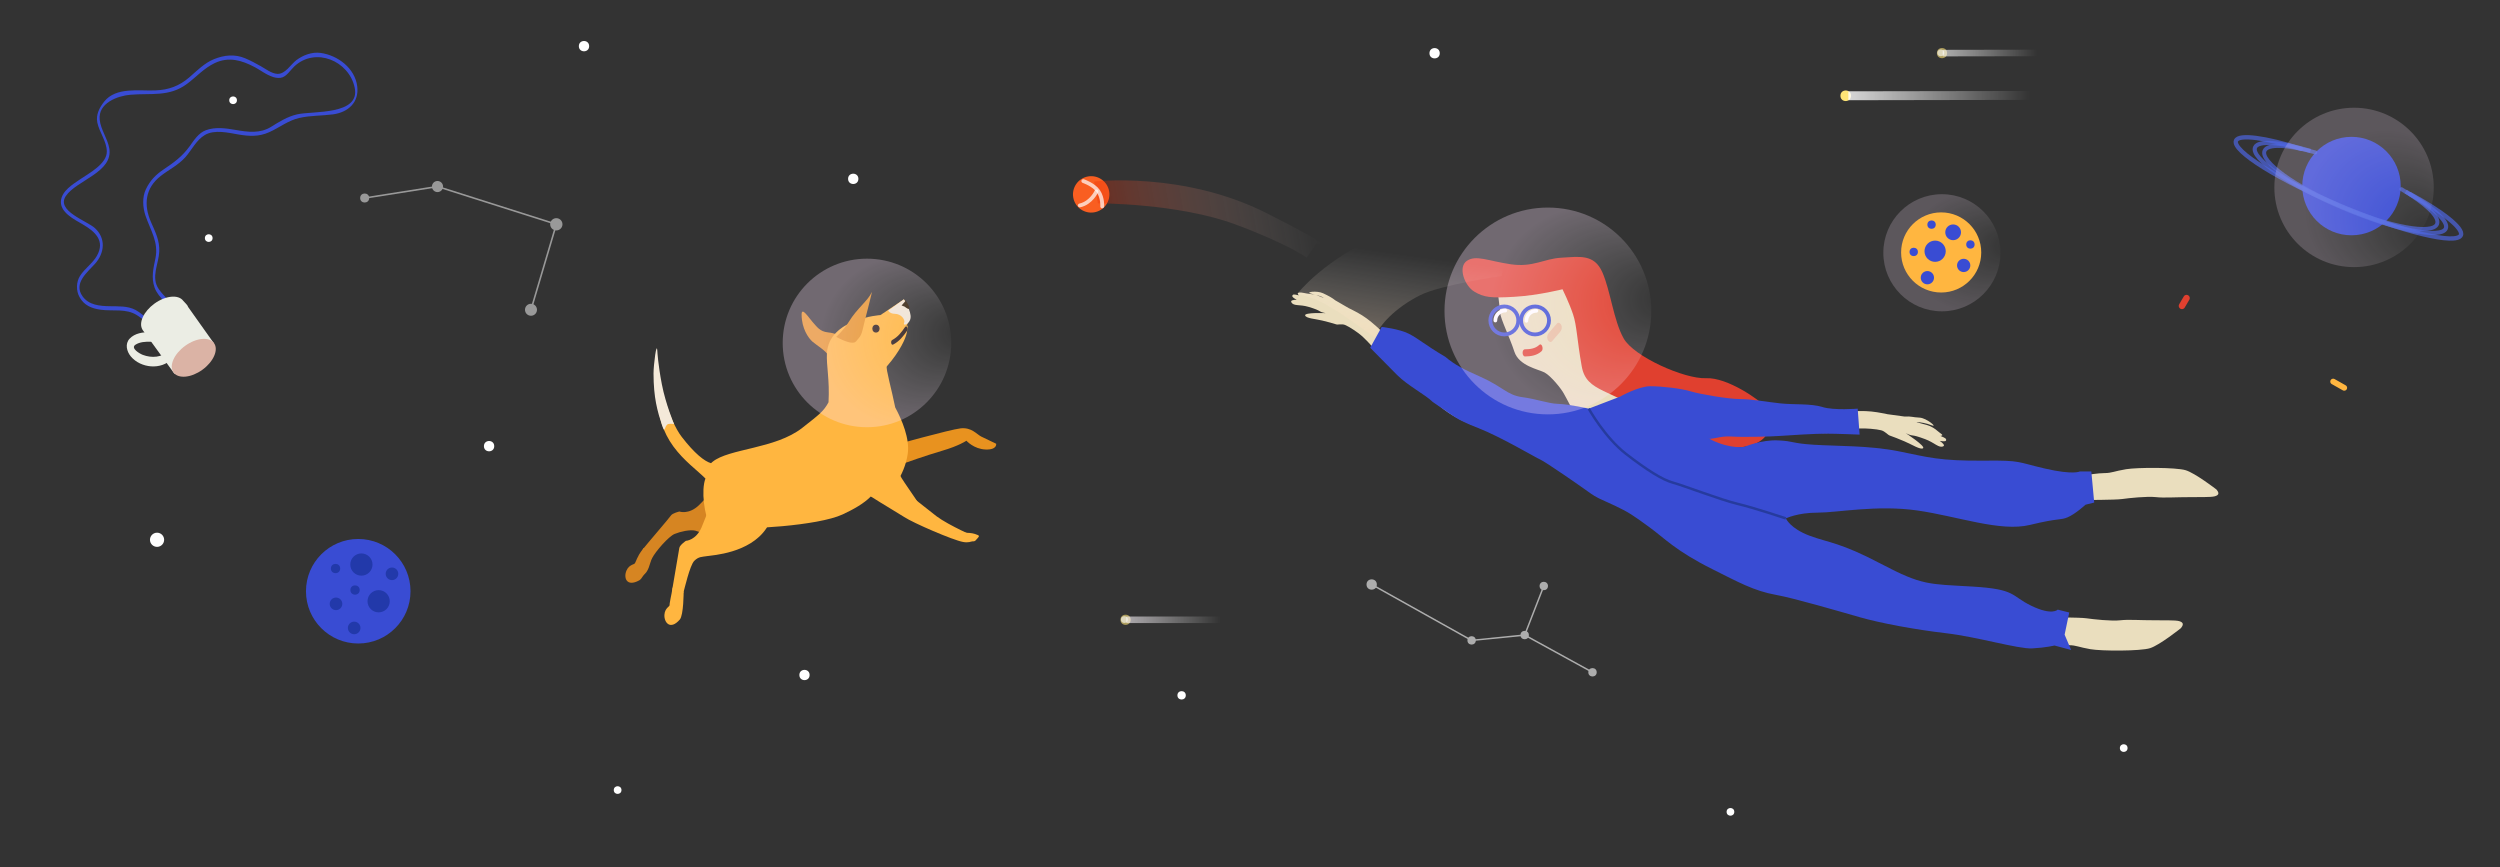 <?xml version="1.0" encoding="utf-8"?>
<!-- Generator: Adobe Illustrator 16.0.0, SVG Export Plug-In . SVG Version: 6.00 Build 0)  -->
<!DOCTYPE svg PUBLIC "-//W3C//DTD SVG 1.1//EN" "http://www.w3.org/Graphics/SVG/1.1/DTD/svg11.dtd">
<svg version="1.1" id="Layer_1" xmlns="http://www.w3.org/2000/svg" xmlns:xlink="http://www.w3.org/1999/xlink" x="0px" y="0px"
	 width="1300px" height="451px" viewBox="0 0 1300 451" enable-background="new 0 0 1300 451" xml:space="preserve">
<rect x="0" y="0" width="1300" height="451" fill="#333333" stroke="none"/>
<circle fill="#394CD3" cx="186.288" cy="307.446" r="27.179"/>
<circle fill="#2239AA" cx="187.928" cy="293.563" r="5.783"/>
<circle fill="#2239AA" cx="196.89" cy="312.649" r="5.783"/>
<circle fill="#2239AA" cx="174.723" cy="313.999" r="3.277"/>
<circle fill="#2239AA" cx="203.83" cy="298.384" r="3.277"/>
<circle fill="#2239AA" cx="184.625" cy="306.814" r="2.417"/>
<circle fill="#2239AA" cx="174.476" cy="295.635" r="2.417"/>
<circle fill="#2239AA" cx="184.168" cy="326.528" r="3.277"/>
<circle fill="#FFE576" cx="959.771" cy="49.797" r="2.75"/>
<linearGradient id="SVGID_1_" gradientUnits="userSpaceOnUse" x1="-29.624" y1="150.218" x2="-124.156" y2="150.218" gradientTransform="matrix(1 -0.002 -0.002 -1 1085.572 199.787)">
	<stop  offset="0" style="stop-color:#FFFFFF;stop-opacity:0"/>
	<stop  offset="1" style="stop-color:#FFFFFF"/>
</linearGradient>
<polygon opacity="0.8" fill="url(#SVGID_1_)" enable-background="new    " points="961.141,47.474 1055.673,47.301 1055.681,51.94 
	961.15,52.115 "/>
<g>
	<g>
		<path fill="#394CD3" d="M92.532,162.094c-2.778-4.397-6.991-7.484-9.949-11.726c-4.258-6.104-0.067-13.04,0.229-19.508
			c0.265-5.724-2.01-10.203-4.268-15.322c-4.006-9.094-3.019-17.749,5.036-24.033c4.297-3.354,9.181-5.653,12.839-9.794
			c3.374-3.816,5.592-8.819,10.094-11.496c4.979-2.958,12.168-1.196,17.479-0.28c5.67,0.979,10.685,1.2,16.021-1.2
			c5.467-2.462,9.67-6.024,15.678-7.406c5.723-1.314,11.688-1.079,17.479-1.859c7.938-1.071,13.603-6.279,12.601-14.504
			c-1.158-9.514-10.146-16.229-19.086-17.448c-4.396-0.603-9.063,1.117-12.545,3.741c-3.002,2.264-5.759,7.323-9.875,7.153
			c-2.974-0.123-6.058-2.521-8.527-3.916c-2.694-1.521-5.395-2.989-8.252-4.188c-5.445-2.286-10.909-1.7-16.265,0.479
			c-4.889,1.99-8.768,5.961-12.682,9.354c-5.307,4.601-10.789,6.597-17.754,6.874c-8.521,0.341-20.495-1.894-26.619,5.837
			c-2.424,3.063-4.396,6.825-3.559,10.862c1.073,5.166,4.813,9.635,4.94,15.004c0.152,6.488-9.449,11.491-13.961,14.577
			c-3.854,2.637-9.403,5.975-9.896,11.145c-0.571,6.051,7.082,9.734,11.313,12.22c6.307,3.701,11.845,8.436,7.396,16.352
			c-2.23,3.969-6.343,6.592-8.784,10.453c-2.034,3.216-2.093,7.725-0.261,11.038c2.405,4.354,6.37,5.938,11.128,6.575
			c6.349,0.851,13.05-0.781,18.73,2.813c4.66,2.944,8.894,8.182,14.783,5.111c0.795-0.415,0.472-2.499-0.42-2.035
			c-5.955,3.104-10.229-3.16-14.993-5.734c-4.146-2.236-8.933-1.896-13.52-1.992c-5.271-0.108-10.914-0.566-14.199-5.237
			c-4.732-6.726,2.537-12.368,6.544-16.84c5.075-5.671,5.704-13.313-0.087-18.569c-4.157-3.771-20.235-8.919-15.108-16.618
			c5.477-8.227,24.817-12.369,22.606-24.883c-0.918-5.194-4.429-9.607-4.976-14.834c-0.909-8.678,9.272-12.405,15.938-12.981
			c10.661-0.921,20.146,1.238,29.354-5.569c4.939-3.654,8.85-8.194,14.498-10.884c7.355-3.502,14.155-1.47,20.918,2.133
			c3.966,2.111,8.503,6.059,13.296,5.527c2.979-0.329,5.215-4.099,7.194-5.946c10.977-10.256,28.422-2.942,31.396,11.022
			c3.086,14.484-21.832,12.043-29.924,13.903c-4.98,1.146-9.188,3.781-13.472,6.452c-5.833,3.642-12.114,2.76-18.496,1.658
			c-5.131-0.884-10.526-1.688-15.526,0.161c-3.746,1.387-6.146,5.18-8.357,8.264c-3.77,5.249-8.116,8.454-13.441,12.007
			c-4.268,2.848-7.213,5.866-9.389,10.494c-1.961,4.171-1.605,9.41-0.166,13.664c2.578,7.607,6.91,13.771,5.17,22.147
			c-1.079,5.203-2.281,10.035-0.449,15.222c1.979,5.604,8.091,9.167,11.194,14.083C92.268,164.698,93,162.835,92.532,162.094
			L92.532,162.094z"/>
	</g>
</g>
<circle opacity="0.6" fill="#FFE576" enable-background="new    " cx="1009.844" cy="27.623" r="2.65"/>
<linearGradient id="SVGID_2_" gradientUnits="userSpaceOnUse" x1="-26" y1="172.301" x2="-74.973" y2="172.301" gradientTransform="matrix(1 -0.002 -0.002 -1 1085.572 199.787)">
	<stop  offset="0" style="stop-color:#FFFFFF;stop-opacity:0"/>
	<stop  offset="1" style="stop-color:#FFFFFF"/>
</linearGradient>
<polygon opacity="0.6" fill="url(#SVGID_2_)" enable-background="new    " points="1010.219,25.918 1059.191,25.827 
	1059.197,29.236 1010.225,29.326 "/>
<circle opacity="0.6" fill="#FFFFFF" enable-background="new    " cx="1009.211" cy="27.498" r="1.767"/>
<circle opacity="0.6" fill="#FFE576" enable-background="new    " cx="585.298" cy="322.292" r="2.65"/>
<linearGradient id="SVGID_3_" gradientUnits="userSpaceOnUse" x1="-449.254" y1="-107.691" x2="-498.224" y2="-107.691" gradientTransform="matrix(1 0 0 -1 1083.9 214.6)">
	<stop  offset="0" style="stop-color:#FFFFFF;stop-opacity:0"/>
	<stop  offset="1" style="stop-color:#FFF9FF"/>
</linearGradient>
<rect x="585.677" y="320.588" opacity="0.6" fill="url(#SVGID_3_)" enable-background="new    " width="48.971" height="3.407"/>
<circle opacity="0.6" fill="#FFFFFF" enable-background="new    " cx="584.666" cy="322.167" r="1.767"/>
<rect x="233.076" y="-269.219" display="none" fill="none" stroke="#394CD3" stroke-width="2" stroke-miterlimit="10" width="407.997" height="239.729"/>
<path fill="#E59123" d="M436.5,174.664c0,0-1.755-1.37-5.964-1.827s-5.536-2.67-8.066-5.479c-1.834-2.036-5.636-8.072-5.636-3.856
	c0,7.333,3.563,12.342,5.666,14.167c2.104,1.827,7.099,4.762,8.5,7.5c1.402,2.74,3.396,0,3.396,0L436.5,174.664z"/>
<path fill="#E8921F" d="M463.815,231.795c0,0,30.006-8.396,35.692-9.052c5.686-0.656,8.48,3.146,10.67,4.239
	c2.187,1.096,7.83,3.761,7.83,3.761s0.624,3.219-5.5,3c-6.124-0.221-9.984-4.572-9.984-4.572s-3.717,2.624-12.684,5.248
	c-8.969,2.625-19.245,6.344-19.245,6.344l-17.935-7.653L463.815,231.795z"/>
<path fill="#D68522" d="M363.375,262.78c-5.277,4.976-10.086,3.212-10.086,3.212s-3.594,0.794-4.439,2.117
	c-0.851,1.325-12.254,14.507-14.849,17.809c-2.75,3.5-2.941,5.579-4.5,8.25c-1.75,3-1.5,8.5,4.5,5.25c3.504-1.896,3.75-6.5,5-9
	c1.93-3.856,8.742-11.487,11.75-12.75c3.009-1.263,8.066-2.367,10.75-1.75c2.683,0.62,19.854,8.729,32.798,0.201
	c12.942-8.523-10.074-33.509-11.17-33.001C382.031,243.625,363.375,262.78,363.375,262.78z"/>
<path fill="#FFB640" d="M466,232.667c0,0-4.5,5.5,4.5,18.5s11,16.5,9.5,16s-30-10.5-32-10.5s-2-24-2-24H466z"/>
<path fill="#FFB640" d="M487.019,268.472l-21.296-16.758c3.271-4.799,5.415-9.938,6.276-15.549
	c1.229-7.989-3.021-17.864-6.479-24.294c-1.782-8.944-5.066-20.561-4.355-21.373c7-7.999,9.807-14.691,10.332-17.333
	c0.5-2.5,0.5-4,0.5-4l-0.822,0.772c0.702-1.268,1.211-2.688,1.322-4.272c0.5-7-2.5-10-2.5-10l-12.166,8.167
	c0,0-26.834,1.833-27.834,19.833c-0.356,6.448,1.5,13.833,0.834,25.5c-2.53,4.722-4.793,6.36-13.668,13.333
	c-14,11-38.166,10.667-46.666,17.667c-0.268,0.221-0.521,0.448-0.767,0.688c-3.375-0.965-8.566-5.021-15.233-13.688
	c-1.718-2.23-3.293-5.121-4.714-8.309c-5.594-12.538-8.786-29.691-8.786-29.691s1.167,11.833,1.167,19.333s2.5,16.167,8,23.667
	s12.333,12.333,16.667,16.667c-2.318,6.104-0.655,19.054,2.666,25.333c-0.188,0.243,4.965,0.081,7.667,0.334
	c10.667,1,47.999-1.001,60.999-7.001c5.416-2.5,11.091-5.67,14.668-9.333c6.271,4.013,14.832,9.014,17.332,10.667
	c4.659,3.087,25.345,12.048,30.668,13c5.322,0.95,7-2.334,7-2.334S493.483,273.29,487.019,268.472z"/>
<g display="none">
	<g display="inline">
		<g>
			<g>
				<defs>
					<path id="SVGID_4_" d="M456.019,296.805l-21.296-16.758c3.271-4.799,5.415-9.938,6.276-15.549
						c1.229-7.989-3.021-17.864-6.479-24.294c-1.781-8.944-3.389-17.135-3.521-18.206c-0.5-4,8.973-17.858,9.5-20.5
						c0.5-2.5,0.5-4,0.5-4l-0.823,0.772c0.702-1.268,1.211-2.688,1.323-4.272c0.5-7-2.5-10-2.5-10l-12.168,8.167
						c0,0-26.832,1.833-27.832,19.833c-0.357,6.448,1.232,16.372,3.052,25.438c-2.531,4.72-5.179,12.09-14.052,19.063
						c-14,11-40,5-48.5,12c-0.268,0.221-0.521,0.448-0.767,0.688c-3.375-0.965-7.354-3.169-11.233-8.188
						c-8.5-11-17.5-43.5-17.5-43.5s-7.5,6-7.5,13.5s0,18,5.5,25.5s13.5,13,16,14.5c1.851,1.108,8.348,2.491,11.604,3.139
						c-2.318,6.104-1.363,14.354,1.958,20.635c-0.188,0.243-0.368,0.488-0.563,0.729c-6.5,8-14.5,13.5-15,17s-5.5,12.5-11,20
						s1.5,17,2,15.5s6-13,11.5-21.5s13.5-10.5,15-10.5s10,0.5,17-3.5c0,0,7.973-3.6,9.291-5.348
						c18.497,0.81,41.26-3.466,50.377-9.652c4.937-3.351,6.088-2.67,9.665-6.333c6.271,4.013,10.834,4.347,13.334,6
						c4.659,3.087,24.588,14.687,29.909,15.639c5.324,0.949,7.373-2.627,7.373-2.627S462.483,301.622,456.019,296.805z"/>
				</defs>
				<clipPath id="SVGID_5_">
					<use xlink:href="#SVGID_4_"  overflow="visible"/>
				</clipPath>
				<g clip-path="url(#SVGID_5_)">
					<path fill="#EBEDE4" d="M437.166,177.167c-6.668,2.667-19.334,6-22,8c-2.668,2-7.334,6-9.334,8s-4,5.333-4,5.333
						s6-4.667,8-1.333s10-8.667,14-6.667s11.334,29.333,13.334,30.667s0.666,8.001,4.666,0.667s14.668-8.667,8-20.667
						C443.166,189.167,437.166,177.167,437.166,177.167z"/>
					<path fill="#EBEDE4" d="M461.832,258.5c0,9.572-2.796,18.667-12,18.667s-18.668-11.095-18.668-20.667
						c0-9.57-6.868-38.5,2.334-38.5C442.702,218,461.832,248.928,461.832,258.5z"/>
					<path fill="#EBEDE4" d="M397,245c-3.832,3.333-0.334,12.167-5,17.5c-4.668,5.333-11.502,10-22.834,10
						c-11.334,0-13.334,2-19.334-1.333S340.5,266.5,338.5,264.5s10-8.666,12-8.666S397,245,397,245z"/>
					<path fill="#EBEDE4" d="M473.5,301c-7,5-13.5,5.5-12.5,10.5s3.5,8.5,7.5,7.5s4.5-2,6-4.5s3.5-7.5,3.5-7.5L473.5,301z"/>
					<path fill="#EBEDE4" d="M426.5,294c-1.5-0.5-6.5-2-11.5-1s-5,4-14,4.5s-12-7-18-8s-11.5,3-15,9.5
						c-1.441,2.68-1.42,2.809-2.209,8.152C365,312.497,377.5,321,387.5,317.5S426.5,294,426.5,294z"/>
					<path fill="#894E40" d="M317.5,269.5c-5-8-6-9-5.5-17s4-6,5.5-13.5s2-8,2-12.5s-8-17-9.5-16s-18.5,2-15.5,17.5
						s5,27.5,10.5,33.5S317.5,269.5,317.5,269.5z"/>
				</g>
			</g>
		</g>
	</g>
</g>
<path fill="#E59123" d="M434.832,175.167c0,0,3.934-3.512,6.668-8c4.09-6.712,10-11,11.666-15c1.111-2.668-3.332,13.667-4.166,17.5
	c-1.212,5.57-1.879,5.334-3.834,7.833C443.212,180,434.832,175.167,434.832,175.167z"/>
<ellipse fill="#2D1F1E" stroke="#2D1F1E" stroke-width="0.688" stroke-miterlimit="10" cx="455.5" cy="170.886" rx="1.548" ry="1.719"/>
<g>
	<g>
		<path fill="#2D1F1E" d="M464.412,179.19c3.188-1.664,5.379-4.395,7.354-7.328c0.582-0.865-0.354-2.979-1.194-1.726
			c-1.788,2.66-3.754,5.16-6.646,6.672C462.99,177.295,463.37,179.734,464.412,179.19L464.412,179.19z"/>
	</g>
</g>
<path fill="#F95E21" d="M576.745,99.456c0.896,5.152-2.557,10.057-7.709,10.95c-5.149,0.896-10.055-2.557-10.947-7.708
	c-0.442-2.547,0.178-5.032,1.54-7.004c1.393-2.016,3.563-3.493,6.168-3.945C570.948,90.853,575.852,94.304,576.745,99.456z"/>
<linearGradient id="SVGID_6_" gradientUnits="userSpaceOnUse" x1="-578.379" y1="216.051" x2="-467.708" y2="216.051" gradientTransform="matrix(0.985 -0.171 -0.171 -0.985 1180.713 236.784)">
	<stop  offset="0.016" style="stop-color:#E92700"/>
	<stop  offset="1" style="stop-color:#FFFFFF;stop-opacity:0"/>
</linearGradient>
<path opacity="0.3" fill="url(#SVGID_6_)" enable-background="new    " d="M568.948,94.411c0,0,46.242-5.496,89.63,16.399
	C698.528,130.973,684.5,126.5,684.5,126.5l-5,7.5c0,0-9.819-7.189-37.157-17.321c-29.833-11.059-71.427-10.938-71.427-10.938
	L568.948,94.411z"/>
<path fill="#E0402F" d="M307,45.5"/>
<g>
	<path fill="#EBEDE4" d="M95.314,156.454c-2.486-3.427-9.216-2.783-15.022,1.438c-5.653,4.106-8.341,10.082-6.187,13.559
		l-0.021,0.017l16.65,22.926l20.479-15.905l-13.462-18.961C97.65,158.66,95.811,157.135,95.314,156.454z"/>
	
		<ellipse transform="matrix(0.588 0.809 -0.809 0.588 192.02 -4.791)" fill="#DBB3A5" cx="100.71" cy="186.005" rx="7.668" ry="13"/>
	<g>
		<g>
			<path fill="#EBEDE4" d="M78.197,172.75c-3.756-0.127-8.09,0.479-10.785,3.361c-2.533,2.708-1.52,6.661,0.603,9.217
				c5.127,6.182,15.885,7.225,21.481,1.184c1.365-1.476,0.035-6.168-1.748-4.242c-3.457,3.729-8.937,3.989-13.47,2.268
				c-1.716-0.651-6.591-3.521-3.805-5.313c2.263-1.453,5.247-1.602,7.847-1.515C80.503,177.784,80.429,172.826,78.197,172.75
				L78.197,172.75z"/>
		</g>
	</g>
</g>
<circle fill="#394CD3" cx="1222.772" cy="96.755" r="25.598"/>
<path opacity="0.7" fill="none" stroke="#4D66E2" stroke-width="2.038" stroke-linecap="round" stroke-linejoin="round" stroke-miterlimit="10" enable-background="new    " d="
	M1248.73,98.358c12.561,7.414,20.113,14.472,18.528,18.198c-2.375,5.586-24.38,1.572-49.146-8.96
	c-24.769-10.534-42.92-23.604-40.545-29.188c1.603-3.766,12.121-3.171,26.396,0.845"/>
<path opacity="0.7" fill="none" stroke="#4D66E2" stroke-width="2.146" stroke-miterlimit="10" enable-background="new    " d="
	M1250.945,99.599c13.965,8.02,22.463,15.484,20.873,19.225c-2.381,5.604-26.52,0.698-53.905-10.949
	c-27.392-11.648-47.661-25.635-45.278-31.235c1.604-3.775,13.095-2.78,28.805,1.841"/>
<path opacity="0.7" fill="none" stroke="#4D66E2" stroke-width="2.246" stroke-linecap="round" stroke-linejoin="round" stroke-miterlimit="10" enable-background="new    " d="
	M1253.356,100.995c16.659,8.935,27.781,17.783,26.318,21.271c-2.196,5.228-30.159-1.541-62.45-15.107
	c-32.297-13.571-56.694-28.809-54.5-34.034c1.479-3.521,15.516-1.526,33.849,4.261"/>
<circle fill="#2239AA" cx="198.559" cy="313.522" r="1.376"/>
<path fill="#EFE4D3" d="M461.832,161.5l8.168-5.833c0,0,4,6.167,3.5,9.667s-4.288,4.409-3.334,2.5c0.668-1.333-1.332-4.667-5-4.667
	C462.81,163.167,461.832,161.5,461.832,161.5z"/>
<path fill="#30200A" d="M468.832,158.833l2.168-2.5c0,0,1.832,2.5,1.832,3.833S470.5,159.5,470.5,159.5L468.832,158.833z"/>
<path fill="#FFB640" d="M497.668,277c0,0,6.332-0.333,9.332,0.667s2.334,0.999,0.334,3.333S497.668,277,497.668,277z"/>
<path fill="#F4E9D9" d="M341.833,182.833c-0.333-6.333-2,6.987-2,11.334c0,12.667,2.053,19.722,4.333,26.666
	c1.833,5.584,1.083,0.334,3.333-0.333c1.012-0.3,3,0,3,0s-4.333-10.334-6.333-20.667S341.833,182.833,341.833,182.833z"/>
<path fill="#FFB640" d="M364.745,274.403c-2.97,6.618-8.084,6.834-8.084,6.834s-3.136,2.132-3.411,3.681
	c-0.276,1.551-3,17.75-4,23.5c-0.721,4.139-1.871,7.02-0.25,9c1.621,1.979,3.231,1.7,3.75-2.25c0.518-3.948,0.771-1.388,2.75-7.5
	c0.354-1.091,3.206-13.684,5.5-16s4.036-2.045,6.75-2.5c2.714-0.456,21.981-1.465,30.668-14.302
	c8.686-12.839-22.152-27.085-22.972-26.196C374.631,249.558,364.745,274.403,364.745,274.403z"/>
<path opacity="0.7" fill="none" stroke="#FFFFFF" stroke-width="2" stroke-linecap="round" stroke-linejoin="round" stroke-miterlimit="10" enable-background="new    " d="
	M563.329,94.165c0,0,5.5,1.833,7.833,5.333s2,7.833,2,7.833"/>
<path fill="#FFB640" d="M355.5,307.666c0,0,0.002,12.197-2,14.5c-5,5.75-8.25,1.5-8-2.5s3.5-4.5,3.75-6.25s0.25-7,0.5-7.75
	S355.5,307.666,355.5,307.666z"/>
<path fill="#D68522" d="M339.32,288.874c0,0-4.227,11.44-6.902,12.905c-6.686,3.66-8.258-1.453-6.639-5.118
	c1.622-3.665,4.845-3.008,5.687-4.563c0.843-1.557,2.662-6.479,3.156-7.098C335.115,284.388,339.32,288.874,339.32,288.874z"/>
<path opacity="0.7" fill="none" stroke="#FFFFFF" stroke-width="2" stroke-linecap="round" stroke-linejoin="round" stroke-miterlimit="10" enable-background="new    " d="
	M570.162,99.498c0,0-2.662,6.002-8.667,7.333"/>
<circle fill="#FFFFFF" cx="418.334" cy="351.001" r="2.667"/>
<circle fill="#FFFFFF" cx="121.207" cy="52.139" r="2"/>
<circle fill="#FFFFFF" cx="108.541" cy="123.806" r="2"/>
<circle fill="#FFFFFF" cx="321.167" cy="410.832" r="2"/>
<circle fill="#FFFFFF" cx="899.834" cy="422.165" r="2"/>
<circle fill="#FFFFFF" cx="1104.334" cy="389.001" r="2"/>
<radialGradient id="SVGID_7_" cx="463.863" cy="-810.661" r="43.82" fx="474.569" fy="-779.54" gradientTransform="matrix(0.471 0.882 0.882 -0.471 967.091 -613.509)" gradientUnits="userSpaceOnUse">
	<stop  offset="0" style="stop-color:#FFFFFF;stop-opacity:0"/>
	<stop  offset="1" style="stop-color:#FFE5FF"/>
</radialGradient>
<circle opacity="0.3" fill="url(#SVGID_7_)" enable-background="new    " cx="450.823" cy="178.332" r="43.822"/>
<radialGradient id="SVGID_8_" cx="1047.759" cy="44.259" r="41.439" fx="1057.884" fy="73.689" gradientTransform="matrix(-0.168 0.986 0.986 0.168 1372.157 -931.579)" gradientUnits="userSpaceOnUse">
	<stop  offset="0" style="stop-color:#FFFFFF;stop-opacity:0"/>
	<stop  offset="1" style="stop-color:#FFE5FF"/>
</radialGradient>
<circle opacity="0.2" fill="url(#SVGID_8_)" enable-background="new    " cx="1224.109" cy="97.459" r="41.44"/>
<radialGradient id="SVGID_9_" cx="683.31" cy="-301.092" r="30.454" fx="690.751" fy="-279.464" gradientTransform="matrix(0.471 0.882 0.882 -0.471 967.091 -613.509)" gradientUnits="userSpaceOnUse">
	<stop  offset="0" style="stop-color:#FFFFFF;stop-opacity:0"/>
	<stop  offset="1" style="stop-color:#FFE5FF"/>
</radialGradient>
<circle opacity="0.2" fill="url(#SVGID_9_)" enable-background="new    " cx="1009.787" cy="131.435" r="30.454"/>
<circle fill="#FFFFFF" cx="443.682" cy="93" r="2.681"/>
<circle fill="#FFFFFF" cx="746" cy="27.681" r="2.681"/>
<circle fill="#FFFFFF" cx="303.681" cy="24" r="2.681"/>
<circle fill="#FFFFFF" cx="81.667" cy="280.686" r="3.686"/>
<circle fill="#FFFFFF" cx="254.32" cy="232" r="2.681"/>
<circle fill="#FFFFFF" cx="614.436" cy="361.573" r="2.179"/>
<g opacity="0.6">
	<circle fill="#FFFFFF" cx="713.273" cy="303.944" r="2.683"/>
	<circle fill="#FFFFFF" cx="765.24" cy="333.005" r="2.179"/>
	<circle fill="#FFFFFF" cx="792.836" cy="330.23" r="2.18"/>
	<circle fill="#FFFFFF" cx="828.104" cy="349.591" r="2.18"/>
	<circle fill="#FFFFFF" cx="802.765" cy="304.721" r="2.18"/>
	<polyline fill="none" stroke="#FFFFFF" stroke-width="0.772" stroke-miterlimit="10" points="713.273,303.943 765.24,333.005 
		792.836,330.23 828.102,349.593 	"/>
	
		<line fill="none" stroke="#FFFFFF" stroke-width="0.772" stroke-miterlimit="10" x1="792.836" y1="330.23" x2="802.767" y2="304.721"/>
</g>
<line fill="none" stroke="#FFB640" stroke-width="3" stroke-linecap="round" stroke-linejoin="round" stroke-miterlimit="10" x1="1219" y1="201.667" x2="1213.242" y2="198.413"/>
<line fill="none" stroke="#E0402F" stroke-width="3.349" stroke-linecap="round" stroke-linejoin="round" stroke-miterlimit="10" x1="1137" y1="155" x2="1134.619" y2="159.072"/>
<g>
	<circle fill="#FFB640" cx="1009.41" cy="131.273" r="20.833"/>
	<circle fill="#394CD3" cx="1015.63" cy="120.802" r="4.092"/>
	<circle fill="#394CD3" cx="1006.262" cy="130.637" r="5.527"/>
	<circle fill="#394CD3" cx="1002.238" cy="144.4" r="3.455"/>
	<circle fill="#394CD3" cx="1004.407" cy="116.81" r="2.179"/>
	<circle fill="#394CD3" cx="995.133" cy="131.002" r="2.179"/>
	<circle fill="#394CD3" cx="1024.615" cy="127.13" r="2.18"/>
	<circle fill="#394CD3" cx="1021.11" cy="138.025" r="3.454"/>
</g>
<g id="girl">
	<path fill="#EADEBE" d="M794.125,218.876c-4.507-0.375-19.9-2.253-28.539-7.135c-8.638-4.883-15.396-8.638-32.293-25.159
		s-20.652-20.276-27.412-24.031c-1.076-0.6-2.184-1.178-3.295-1.729c-0.398-0.197-0.777-0.374-1.146-0.534
		c-3.588-2.09-7.107-4.119-7.107-4.119c-1.666-1.333-3.166-2.167-6.331-3.667s-9.5-0.667-6.334,0.167c2.685,0.706,5,1.166,6.334,2
		s-2.669-1-3.669-1.333s-4.331-0.5-6.331-1c-1.907-0.478-4.262-0.344-2.597,1.262c-0.135-0.031-0.281-0.063-0.403-0.096
		c-2-0.5-2.771-0.581-3,0.333c-0.151,0.606,1.013,1.388,2.32,2.058c-1.777,0.007-3.364,0.271-2.82,1.275
		c1.166,2.167,4.164,1,8.846,2.378c7.582,2.233,4.523,2.396,8.986,3.289c0,0-11.041-0.471-10.666,1.167
		c0.359,1.576,5.5,1.833,8.834,2.667c2.357,0.59,6.062,1.522,7.331,2c0.824,0.311,2.882-0.408,4.669,0.333
		c2.078,0.865,6.659,3.869,8.831,5.833c3.5,3.167,7.395,7.907,9.834,10.5c6.011,6.385,19.069,15.902,30.335,25.667
		c11.267,9.766,26.985,13.372,37.5,16c15.016,3.754,17.954,9.571,23.521,9.899c6.384,0.375,10.515-16.897,10.515-16.897
		C812.151,220.754,798.634,219.252,794.125,218.876z"/>
	<path fill="#EADEBE" d="M937.369,216.359c24.894-2.615,30.474-3.265,38.776-1.981c1.323,0.205,2.66,0.44,3.989,0.707
		c0.477,0.098,0.922,0.194,1.35,0.303c4.464,0.602,8.833,1.209,8.833,1.209c3.771-0.189,4.025,0.397,7.851,0.571
		c3.666,0.167,9.688,5.355,6.332,4c-2.845-1.147-5.873-1.547-7.564-1.726c-1.692-0.178,3.946,1.255,5.064,1.559
		c2.303,0.622,4.5,2.167,5.357,2.971c1.591,1.483,4.064,2.458,1.628,2.694c0.142,0.063,0.291,0.131,0.422,0.188
		c2.105,0.877,2.854,1.309,2.53,2.2c-0.213,0.594-1.72,0.479-3.296,0.185c1.606,1.149,2.896,2.386,1.823,2.856
		c-2.313,1.019-4.359-1.862-9.403-3.747c-8.175-3.055-5.495-0.954-10.062-3.099c0,0,10.295,6.717,9.01,7.813
		c-1.239,1.054-6.056-2.041-9.563-3.505c-2.479-1.037-6.381-2.655-7.812-3.084c-0.931-0.277-2.378-2.187-4.433-2.729
		c-2.388-0.632-8.282-1.127-11.391-0.919c-5.007,0.332-11.279,1.698-14.996,2.243C942.68,226.413,912.481,218.976,937.369,216.359z"
		/>
	<path fill="#EADEBE" d="M1085,247c0,0,6-1,9.5-1s5-1,11-2s26-1,31,0.5s16,10,16,10s2,2,0.5,3s-3.5,1-13,1s-14.5,0.5-19,0
		s-14,0.5-17.5,1s-20,0.5-20,0.5"/>
	<path fill="#EADEBE" d="M1066.5,334.472c0,0,6,1.036,9.5,1.036s5,1.035,11,2.07c6,1.036,26,1.036,31-0.519
		c5-1.557,16-10.363,16-10.363s2-2.071,0.5-3.107c-1.5-1.034-3.5-1.034-13-1.034s-14.5-0.521-19,0c-4.5,0.518-14-0.521-17.5-1.036
		c-3.5-0.521-20-0.521-20-0.521"/>
	<path fill="#EADEBE" d="M778.362,148.033c0,0,1.45,11.122,1.692,14.508c0.242,3.387,4.986,12.798,7.404,20.294
		c2.42,7.496,12.63,9.198,15.771,10.892c3.143,1.692,8.688,8.362,10.139,11.267c1.451,2.901,4.508,7.047,4.508,11.644
		c0,4.594,37.293-8.634,32.123-8.634c-9.39,0-23.277-25.391-24.486-35.063s-4.354-27.807-10.155-28.531
		C809.555,143.682,778.362,148.033,778.362,148.033z"/>
	<circle fill="none" stroke="#394CD3" stroke-width="2" stroke-miterlimit="10" cx="782.245" cy="166.635" r="7.27"/>
	<circle fill="none" stroke="#394CD3" stroke-width="2" stroke-miterlimit="10" cx="798.22" cy="166.635" r="7.27"/>
	<path fill="none" stroke="#FFFFFF" stroke-width="1.934" stroke-linecap="round" stroke-miterlimit="10" d="M777.575,166.674
		c0-2.869,2.327-5.196,5.198-5.196"/>
	<path fill="none" stroke="#FFFFFF" stroke-width="1.934" stroke-linecap="round" stroke-miterlimit="10" d="M793.709,166.823
		c0-2.87,2.325-5.197,5.197-5.197"/>
	<path fill="#E0402F" d="M812.508,150.412c0,0-12.447,3.172-24.949,3.923c-12.503,0.75-15.97,0.282-20.971-2.719
		c-5.002-3.002-8.595-12.707-3.845-15.958c4.751-3.25,11.005,0,22.757,1.75c11.753,1.75,17.248-2.909,26.5-3.409
		c9.253-0.5,17.01-2.094,21.262,7.66c4.251,9.752,5.751,24.755,11.002,34.256c5.251,9.502,31.65,21.249,42.902,20.751
		c11.253-0.502,28.082,11.583,30.834,14.833c2.75,3.252,7.005,18.5-12,21c-19.007,2.5-26.479,0.682-47.233-15.072
		C838.012,201.672,825,204.504,822.5,190.5c-2.502-14.002-2.5-20.999-4.5-27S812.508,150.412,812.508,150.412z"/>
	<path fill="#394CD3" d="M712.5,180.833c0,0,8.366,8.536,14,14.167c5.635,5.634,14.744,10.245,18.5,14c12,8,11.108,8.618,23.5,13.5
		c12.395,4.882,29.869,15.373,32.5,16.499c2.63,1.127,21.445,14.186,24.832,16.667c5,3.667,6.864,3.953,14,7.333
		c7.137,3.38,9.405,4.992,17.668,11s13.666,12.333,33,22c13.224,6.61,21.592,11.297,33,13.333
		c9.332,1.666,33.316,8.688,43.832,11.691c10.517,3.004,28.539,6.384,44.688,8.261c16.146,1.878,37.551,8.263,44.688,7.887
		c7.136-0.375,11.642-1.502,11.642-1.502L1077,338l-3.396-7.964L1076,318.5l-6-1.5c0,0-2.779,3.273-13.67-1.981
		c-10.892-5.257-7.657-8.654-30.83-10.019c-22.668-1.334-25.873-0.498-47.276-11.764c-21.404-11.266-27.037-10.891-37.176-14.646
		c-10.143-3.757-12.396-9.015-12.396-9.015s6.009-3.005,16.523-3.005c10.514,0,30.792-4.131,51.817-1.127
		c21.029,3.006,43.188,11.267,58.581,7.512c15.396-3.755,15.587-2.293,19.587-3.959s9.328-6.557,9.328-6.557l4.506-1.126
		l-1.502-16.146h-6.008c0,0-3.38,1.877-18.024-1.502c-14.646-3.38-12.3-4.335-31.168-4.131c-23.95,0.259-30.041-1.879-45.063-4.883
		s-31.919-2.629-43.938-3.38c-12.018-0.751-10.161-1.899-18.801-2.275c-8.637-0.375-17.334,3.333-17.334,3.333
		s-6.856,1.383-16.999-3.499c-10.139-4.883-4.567-7.496-14.334-10.5c-9.764-3.006-17.021-3.204-19.65-6.584
		c-2.63-3.381-12.395-6.01-12.395-6.01l-17.646,6.761c0,0-9.851-2.284-16.142-2.501c-5.045-0.175-10.777-2.492-18.497-3.499
		c-7.666-1-10.277-5.515-21.5-10.5c-9-4-13.329-6.165-18.5-10.5c-11-6.5-14-9.5-19-12s-14-3.5-14-3.5L712.5,180.833z"/>
	<path fill="#394CD3" d="M842.881,206.007c0,0,9.275-5.173,15.285-5.173s16.117,1.164,21,2.667
		c4.884,1.502,19.666,4.011,25.676,4.011c6.008,0,13.894,1.502,21.025,2.254c7.138,0.751,15.771,0,21.78,1.877
		c6.008,1.878,18.353,0.858,18.353,0.858l1,13.5c0,0-11.866-0.5-17.5-0.5c-5.635,0-18.784,0.792-23.668,1.167
		c-4.883,0.376-19.604,0.742-25.332,0.333c-7-0.5-9.364,2.127-16.5,1c-7.137-1.126-20.093-5.847-23.848-5.847
		C856.398,222.154,842.881,206.007,842.881,206.007z"/>
	<g>
		<g>
			<path fill="#E0402F" d="M793.047,185.359c3.13-0.03,6.242-0.568,8.606-2.771c1.115-1.034,0.157-4.547-1.311-3.183
				c-2.024,1.883-4.734,2.204-7.394,2.231C791.301,181.656,791.384,185.377,793.047,185.359L793.047,185.359z"/>
		</g>
	</g>
	<g opacity="0.2">
		<g>
			<path fill="#E0402F" d="M807.041,177.455c1.391-1.716,2.941-3.286,4.332-5.001c0.779-0.962,0.981-2.24,0.502-3.407
				c-0.32-0.777-1.478-1.787-2.25-0.835c-1.391,1.716-2.942,3.286-4.332,5c-0.779,0.962-0.981,2.241-0.502,3.407
				C805.113,177.398,806.268,178.409,807.041,177.455L807.041,177.455z"/>
		</g>
	</g>
	
		<radialGradient id="SVGID_10_" cx="618.175" cy="-486.488" r="53.769" fx="631.312" fy="-448.302" gradientTransform="matrix(0.471 0.882 0.882 -0.471 967.091 -613.509)" gradientUnits="userSpaceOnUse">
		<stop  offset="0" style="stop-color:#FFFFFF;stop-opacity:0"/>
		<stop  offset="1" style="stop-color:#FFE5FF"/>
	</radialGradient>
	<circle opacity="0.3" fill="url(#SVGID_10_)" enable-background="new    " cx="804.906" cy="161.703" r="53.769"/>
	<path fill="none" stroke="#263B9E" stroke-width="1.3" stroke-miterlimit="10" d="M826.139,212.501c0,0,8.36,14.999,19.36,23.499
		s19,13.5,24.5,15s25,9,33.5,11s25.152,7.579,25.152,7.579"/>
</g>
<g id="Layer_3" display="none">
	<g display="inline" opacity="0.3">
		
			<circle opacity="0.7" fill="none" stroke="#F4E9D9" stroke-width="2" stroke-linecap="round" stroke-linejoin="round" stroke-miterlimit="10" enable-background="new    " cx="705.764" cy="721.5" r="6.736"/>
		
			<circle opacity="0.7" fill="none" stroke="#F4E9D9" stroke-width="2" stroke-linecap="round" stroke-linejoin="round" stroke-miterlimit="10" enable-background="new    " cx="705.764" cy="721.5" r="30.135"/>
		
			<circle opacity="0.7" fill="none" stroke="#F4E9D9" stroke-width="2" stroke-linecap="round" stroke-linejoin="round" stroke-miterlimit="10" enable-background="new    " cx="705.764" cy="721.5" r="67.832"/>
		
			<path opacity="0.7" fill="none" stroke="#F4E9D9" stroke-width="2" stroke-linecap="round" stroke-linejoin="round" stroke-miterlimit="10" enable-background="new    " d="
			M820.096,721.5c0,63.146-51.188,114.332-114.332,114.332c-63.147,0-114.332-51.186-114.332-114.332
			s51.185-114.332,114.332-114.332C768.909,607.168,820.096,658.353,820.096,721.5z"/>
	</g>
	<g display="inline">
		<path fill="#E0402F" d="M838.059,191.899c2.307-0.188,3.172,2.339,2.534,4.674c-0.524,1.916-3.423,6.776-9.62,10.146
			c-5.633,3.063-11.033,0.692-12.697-0.614c-2.563-2.02-1.297-5.32,1.194-5.366c2.49-0.045,6.204,0.847,9.751-0.847
			C832.768,198.201,836.016,192.063,838.059,191.899z"/>
		<path fill="#E0402F" d="M790.427,193.712c-1.78-1.569-0.754-4.026,1.229-5.234c1.627-0.99,6.888-2.34,13.541-0.182
			c6.054,1.966,8.392,7.662,8.73,9.833c0.522,3.351-2.543,4.786-4.363,2.978c-1.82-1.812-3.91-5.196-7.563-6.604
			C798.346,193.094,792.002,195.104,790.427,193.712z"/>
		<path fill="#E0402F" d="M843.939,186.087c-1.755,1.666-3.875,0.27-4.676-1.976c-0.658-1.838-1.057-7.538,2.043-14.252
			c2.816-6.102,8.507-7.816,10.586-7.894c3.204-0.117,4.043,3.295,2.06,4.971c-1.981,1.679-5.479,3.434-7.388,7.09
			C844.656,177.685,845.492,184.612,843.939,186.087z"/>
		<path fill="#E0402F" d="M785.025,187.661c0.865,2.283-1.136,3.928-3.42,3.985c-1.875,0.048-7.104-1.425-11.994-6.691
			c-4.445-4.79-3.959-10.982-3.291-13.066c1.033-3.211,4.375-2.926,5.168-0.409c0.794,2.513,1.119,6.549,3.706,9.638
			C777.781,184.201,784.262,185.64,785.025,187.661z"/>
		<path fill="#E0402F" d="M764.809,162.989c1.204,2.104-0.517,4.072-2.761,4.527c-1.844,0.375-7.229-0.167-12.862-4.512
			c-5.124-3.947-5.596-10.146-5.257-12.316c0.521-3.35,3.863-3.646,5.034-1.309c1.17,2.344,2.108,6.269,5.14,8.86
			C757.131,160.838,763.742,161.128,764.809,162.989z"/>
		<path fill="#E0402F" d="M727.057,126.312c-0.576-2.385,1.608-3.735,3.881-3.479c1.865,0.213,6.868,2.4,11.07,8.306
			c3.817,5.364,2.575,11.438,1.657,13.413c-1.418,3.04-4.696,2.291-5.176-0.313c-0.479-2.603-0.306-6.648-2.49-10.069
			C733.814,130.749,727.566,128.422,727.057,126.312z"/>
	</g>
</g>
<g opacity="0.5">
	<circle fill="#FFFFFF" cx="227.5" cy="97" r="2.886"/>
	<circle fill="#FFFFFF" cx="189.63" cy="102.969" r="2.345"/>
	<circle fill="#FFFFFF" cx="289.29" cy="116.635" r="3.191"/>
	<polyline fill="none" stroke="#FFFFFF" stroke-width="0.831" stroke-miterlimit="10" points="189.631,102.969 227.5,97 
		289.29,116.634 276.111,161.08 	"/>
	<circle fill="#FFFFFF" cx="276.11" cy="161.08" r="3.117"/>
</g>
<linearGradient id="SVGID_11_" gradientUnits="userSpaceOnUse" x1="90.87" y1="-542.306" x2="90.87" y2="-610.951" gradientTransform="matrix(0.99 0.14 -0.14 0.99 558.164 701.054)">
	<stop  offset="0.016" style="stop-color:#FFDFBF"/>
	<stop  offset="0.655" style="stop-color:#FFFFFF;stop-opacity:0"/>
</linearGradient>
<path opacity="0.3" fill="url(#SVGID_11_)" enable-background="new    " d="M715,175.5c0,0-18.005-12.892-21.757-14.935
	c-3.752-2.044-5.098-3.243-8.919-4.792c-3.819-1.549-9.669-3.046-9.669-3.046s13.933-18.167,44.845-31.229
	c35.5-15,58.455-5.354,61-5.5c2.547-0.146,0.5,27.5,0.5,27.5s-31.5,4.5-42.5,10C725.786,159.856,716.898,169.203,715,175.5z"/>
</svg>
